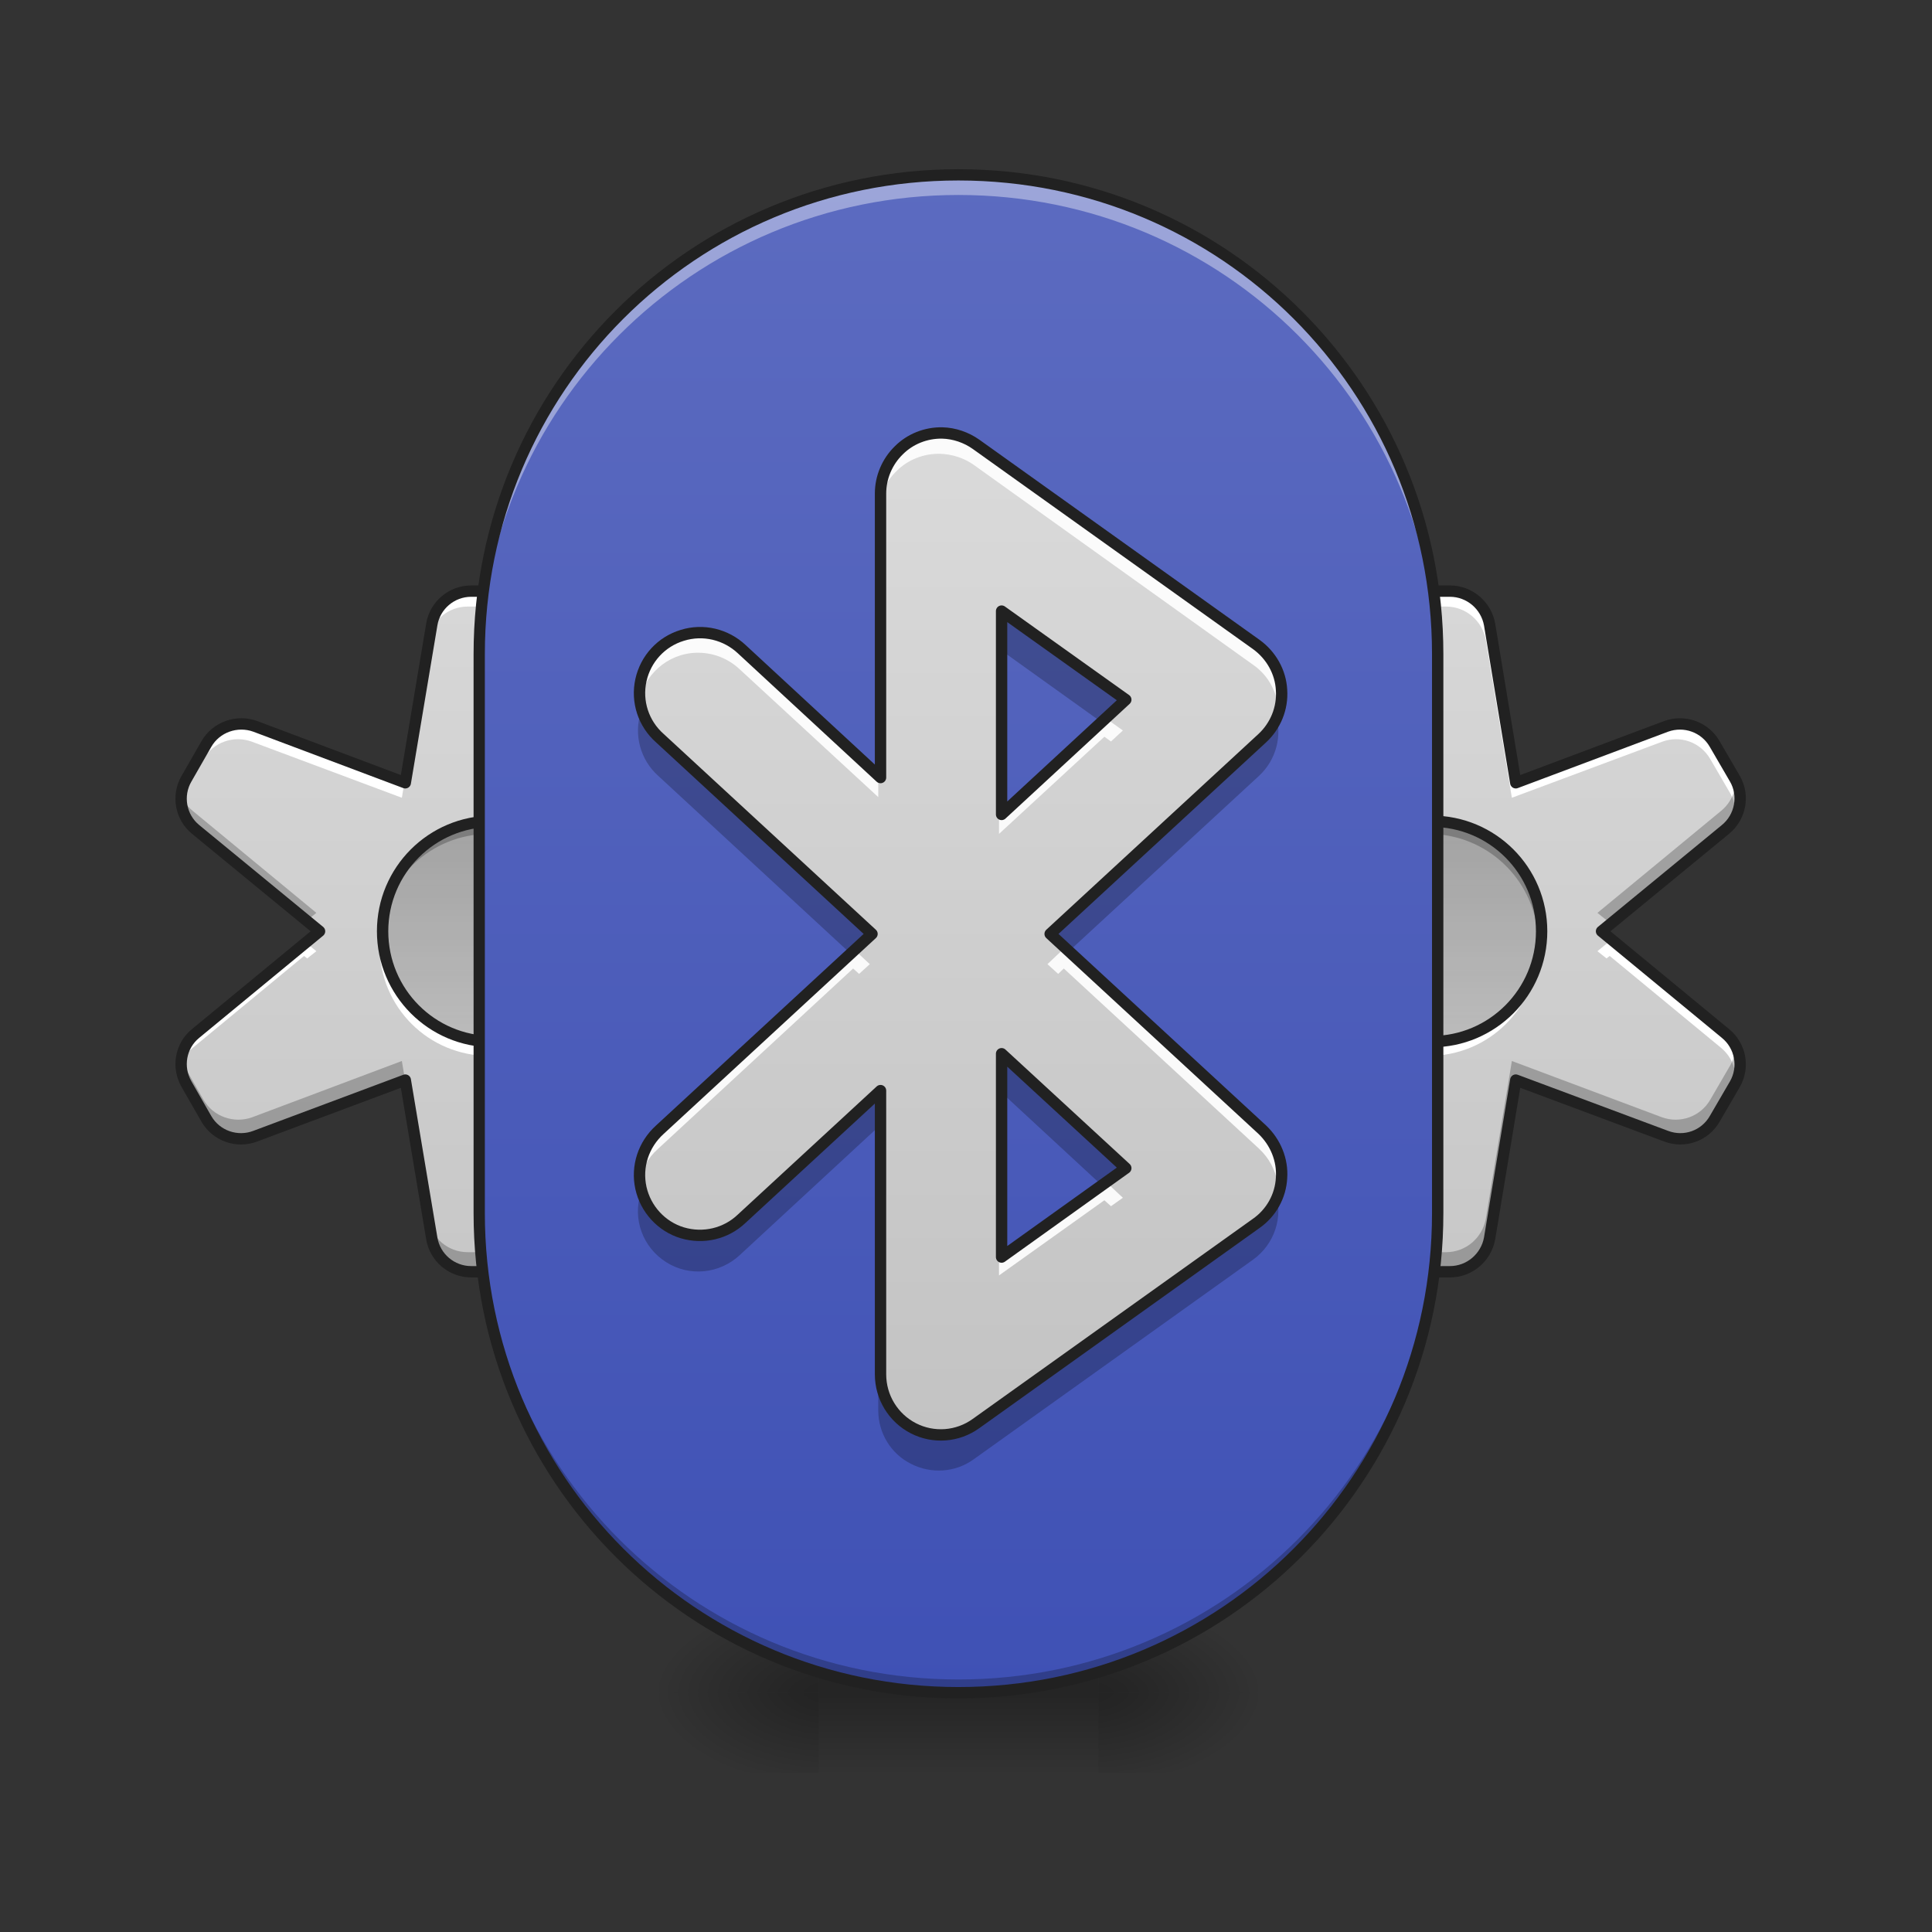 <?xml version="1.0" encoding="UTF-8"?>
<svg xmlns="http://www.w3.org/2000/svg" xmlns:xlink="http://www.w3.org/1999/xlink" width="24pt" height="24pt" viewBox="0 0 24 24" version="1.1">
<rect x="0" y="0" width="24" height="24" fill="#333333" stroke="none"/>
<defs>
<linearGradient id="linear0" gradientUnits="userSpaceOnUse" x1="391.583" y1="-168.667" x2="391.583" y2="233.5" gradientTransform="matrix(0.047,0,0,0.047,-11.663,10.544)">
<stop offset="0" style="stop-color:rgb(87.843%,87.843%,87.843%);stop-opacity:1;"/>
<stop offset="1" style="stop-color:rgb(74.118%,74.118%,74.118%);stop-opacity:1;"/>
</linearGradient>
<linearGradient id="linear1" gradientUnits="userSpaceOnUse" x1="378.354" y1="53.583" x2="378.354" y2="-9.917" gradientTransform="matrix(0.047,0,0,0.047,-11.663,10.544)">
<stop offset="0" style="stop-color:rgb(0%,0%,0%);stop-opacity:0.078;"/>
<stop offset="1" style="stop-color:rgb(0%,0%,0%);stop-opacity:0.235;"/>
</linearGradient>
<linearGradient id="linear2" gradientUnits="userSpaceOnUse" x1="391.583" y1="-168.667" x2="391.583" y2="233.5" gradientTransform="matrix(0.047,0,0,0.047,0,10.544)">
<stop offset="0" style="stop-color:rgb(87.843%,87.843%,87.843%);stop-opacity:1;"/>
<stop offset="1" style="stop-color:rgb(74.118%,74.118%,74.118%);stop-opacity:1;"/>
</linearGradient>
<linearGradient id="linear3" gradientUnits="userSpaceOnUse" x1="378.354" y1="53.583" x2="378.354" y2="-9.917" gradientTransform="matrix(0.047,0,0,0.047,0,10.544)">
<stop offset="0" style="stop-color:rgb(0%,0%,0%);stop-opacity:0.078;"/>
<stop offset="1" style="stop-color:rgb(0%,0%,0%);stop-opacity:0.235;"/>
</linearGradient>
<radialGradient id="radial0" gradientUnits="userSpaceOnUse" cx="450.909" cy="189.579" fx="450.909" fy="189.579" r="21.167" gradientTransform="matrix(0,-0.059,-0.105,-0,33.392,47.696)">
<stop offset="0" style="stop-color:rgb(0%,0%,0%);stop-opacity:0.314;"/>
<stop offset="0.222" style="stop-color:rgb(0%,0%,0%);stop-opacity:0.275;"/>
<stop offset="1" style="stop-color:rgb(0%,0%,0%);stop-opacity:0;"/>
</radialGradient>
<radialGradient id="radial1" gradientUnits="userSpaceOnUse" cx="450.909" cy="189.579" fx="450.909" fy="189.579" r="21.167" gradientTransform="matrix(-0,0.059,0.105,0,-9.578,-5.646)">
<stop offset="0" style="stop-color:rgb(0%,0%,0%);stop-opacity:0.314;"/>
<stop offset="0.222" style="stop-color:rgb(0%,0%,0%);stop-opacity:0.275;"/>
<stop offset="1" style="stop-color:rgb(0%,0%,0%);stop-opacity:0;"/>
</radialGradient>
<radialGradient id="radial2" gradientUnits="userSpaceOnUse" cx="450.909" cy="189.579" fx="450.909" fy="189.579" r="21.167" gradientTransform="matrix(-0,-0.059,0.105,-0,-9.578,47.696)">
<stop offset="0" style="stop-color:rgb(0%,0%,0%);stop-opacity:0.314;"/>
<stop offset="0.222" style="stop-color:rgb(0%,0%,0%);stop-opacity:0.275;"/>
<stop offset="1" style="stop-color:rgb(0%,0%,0%);stop-opacity:0;"/>
</radialGradient>
<radialGradient id="radial3" gradientUnits="userSpaceOnUse" cx="450.909" cy="189.579" fx="450.909" fy="189.579" r="21.167" gradientTransform="matrix(0,0.059,-0.105,0,33.392,-5.646)">
<stop offset="0" style="stop-color:rgb(0%,0%,0%);stop-opacity:0.314;"/>
<stop offset="0.222" style="stop-color:rgb(0%,0%,0%);stop-opacity:0.275;"/>
<stop offset="1" style="stop-color:rgb(0%,0%,0%);stop-opacity:0;"/>
</radialGradient>
<linearGradient id="linear4" gradientUnits="userSpaceOnUse" x1="255.323" y1="233.5" x2="255.323" y2="254.667" gradientTransform="matrix(0.01,0,0,0.047,9.349,10.079)">
<stop offset="0" style="stop-color:rgb(0%,0%,0%);stop-opacity:0.275;"/>
<stop offset="1" style="stop-color:rgb(0%,0%,0%);stop-opacity:0;"/>
</linearGradient>
<linearGradient id="linear5" gradientUnits="userSpaceOnUse" x1="254" y1="233.5" x2="254" y2="-168.667" gradientTransform="matrix(0.047,0,0,0.047,0,10.079)">
<stop offset="0" style="stop-color:rgb(24.706%,31.765%,70.98%);stop-opacity:1;"/>
<stop offset="1" style="stop-color:rgb(36.078%,41.961%,75.294%);stop-opacity:1;"/>
</linearGradient>
<linearGradient id="linear6" gradientUnits="userSpaceOnUse" x1="232.833" y1="-168.667" x2="232.833" y2="233.5" gradientTransform="matrix(0.047,0,0,0.047,0,10.079)">
<stop offset="0" style="stop-color:rgb(87.843%,87.843%,87.843%);stop-opacity:1;"/>
<stop offset="1" style="stop-color:rgb(74.118%,74.118%,74.118%);stop-opacity:1;"/>
</linearGradient>
</defs>
<g id="surface1">
<path style=" stroke:none;fill-rule:nonzero;fill:url(#linear0);" d="M 5.809 7.352 C 5.566 7.352 5.359 7.527 5.32 7.766 L 4.992 9.727 L 3.133 9.027 C 2.906 8.945 2.648 9.035 2.527 9.246 L 2.281 9.676 C 2.16 9.883 2.207 10.152 2.395 10.305 L 3.93 11.566 L 2.395 12.832 C 2.207 12.984 2.16 13.25 2.281 13.461 L 2.527 13.891 C 2.648 14.102 2.906 14.191 3.133 14.105 L 4.992 13.41 L 5.32 15.371 C 5.359 15.609 5.566 15.785 5.809 15.785 L 6.305 15.785 C 6.547 15.785 6.754 15.609 6.793 15.371 L 7.121 13.41 L 8.98 14.105 C 9.207 14.191 9.461 14.102 9.582 13.891 L 9.832 13.461 C 9.953 13.25 9.906 12.984 9.719 12.832 L 8.184 11.566 L 9.719 10.305 C 9.906 10.152 9.953 9.883 9.832 9.676 L 9.582 9.246 C 9.461 9.035 9.207 8.945 8.98 9.027 L 7.121 9.727 L 6.793 7.766 C 6.754 7.527 6.547 7.352 6.305 7.352 Z M 5.809 7.352 "/>
<path style=" stroke:none;fill-rule:nonzero;fill:rgb(100%,100%,100%);fill-opacity:1;" d="M 5.809 7.352 C 5.566 7.352 5.359 7.527 5.32 7.766 L 4.992 9.727 L 3.133 9.027 C 2.906 8.945 2.648 9.035 2.527 9.246 L 2.281 9.676 C 2.219 9.781 2.203 9.902 2.223 10.016 C 2.234 9.961 2.25 9.91 2.281 9.859 L 2.527 9.43 C 2.648 9.219 2.906 9.129 3.133 9.215 L 4.992 9.91 L 5.32 7.949 C 5.359 7.711 5.566 7.535 5.809 7.535 L 6.305 7.535 C 6.547 7.535 6.754 7.711 6.793 7.949 L 7.121 9.91 L 8.98 9.215 C 9.207 9.129 9.461 9.219 9.582 9.43 L 9.832 9.859 C 9.859 9.91 9.879 9.961 9.891 10.016 C 9.91 9.902 9.895 9.781 9.832 9.676 L 9.582 9.246 C 9.461 9.035 9.207 8.945 8.98 9.027 L 7.121 9.727 L 6.793 7.766 C 6.754 7.527 6.547 7.352 6.305 7.352 Z M 3.777 11.691 L 2.395 12.832 C 2.25 12.949 2.188 13.133 2.223 13.309 C 2.242 13.195 2.301 13.094 2.395 13.016 L 3.777 11.875 L 3.816 11.906 L 3.93 11.816 Z M 8.332 11.691 L 8.184 11.816 L 8.297 11.906 L 8.332 11.875 L 9.719 13.016 C 9.809 13.094 9.867 13.195 9.891 13.309 C 9.922 13.133 9.859 12.949 9.719 12.832 Z M 8.332 11.691 "/>
<path style=" stroke:none;fill-rule:nonzero;fill:rgb(0%,0%,0%);fill-opacity:0.235;" d="M 9.883 9.809 C 9.859 9.91 9.805 10.004 9.719 10.074 L 8.184 11.34 L 8.324 11.453 L 9.719 10.305 C 9.867 10.184 9.926 9.988 9.883 9.809 Z M 2.227 9.809 C 2.184 9.988 2.246 10.184 2.395 10.305 L 3.789 11.453 L 3.93 11.34 L 2.395 10.074 C 2.309 10.004 2.25 9.91 2.227 9.809 Z M 2.227 13.098 C 2.199 13.219 2.215 13.348 2.281 13.461 L 2.527 13.891 C 2.648 14.102 2.906 14.191 3.133 14.105 L 4.992 13.41 L 5.32 15.371 C 5.359 15.609 5.566 15.785 5.809 15.785 L 6.305 15.785 C 6.547 15.785 6.754 15.609 6.793 15.371 L 7.121 13.41 L 8.98 14.105 C 9.207 14.191 9.461 14.102 9.582 13.891 L 9.832 13.461 C 9.898 13.348 9.914 13.219 9.883 13.098 C 9.875 13.145 9.855 13.188 9.832 13.23 L 9.582 13.66 C 9.461 13.871 9.207 13.961 8.98 13.879 L 7.121 13.18 L 6.793 15.141 C 6.754 15.379 6.547 15.555 6.305 15.555 L 5.809 15.555 C 5.566 15.555 5.359 15.379 5.32 15.141 L 4.992 13.18 L 3.133 13.879 C 2.906 13.961 2.648 13.871 2.527 13.66 L 2.281 13.23 C 2.254 13.188 2.238 13.145 2.227 13.098 Z M 2.227 13.098 "/>
<path style="fill:none;stroke-width:3;stroke-linecap:round;stroke-linejoin:round;stroke:rgb(12.941%,12.941%,12.941%);stroke-opacity:1;stroke-miterlimit:4;" d="M 372.686 -68.106 C 367.52 -68.106 363.104 -64.357 362.27 -59.274 L 355.271 -17.445 L 315.608 -32.36 C 310.775 -34.11 305.276 -32.193 302.693 -27.694 L 297.443 -18.528 C 294.86 -14.112 295.86 -8.362 299.86 -5.112 L 332.607 21.802 L 299.86 48.799 C 295.86 52.049 294.86 57.715 297.443 62.215 L 302.693 71.38 C 305.276 75.88 310.775 77.796 315.608 75.963 L 355.271 61.131 L 362.27 102.961 C 363.104 108.043 367.52 111.793 372.686 111.793 L 383.268 111.793 C 388.435 111.793 392.851 108.043 393.684 102.961 L 400.683 61.131 L 440.346 75.963 C 445.179 77.796 450.595 75.88 453.178 71.38 L 458.511 62.215 C 461.094 57.715 460.094 52.049 456.095 48.799 L 423.348 21.802 L 456.095 -5.112 C 460.094 -8.362 461.094 -14.112 458.511 -18.528 L 453.178 -27.694 C 450.595 -32.193 445.179 -34.11 440.346 -32.36 L 400.683 -17.445 L 393.684 -59.274 C 392.851 -64.357 388.435 -68.106 383.268 -68.106 Z M 372.686 -68.106 " transform="matrix(0.047,0,0,0.047,-11.663,10.544)"/>
<path style=" stroke:none;fill-rule:nonzero;fill:url(#linear1);" d="M 6.074 10.203 C 6.828 10.203 7.438 10.812 7.438 11.566 C 7.438 12.32 6.828 12.934 6.074 12.934 C 5.32 12.934 4.711 12.32 4.711 11.566 C 4.711 10.812 5.32 10.203 6.074 10.203 Z M 6.074 10.203 "/>
<path style=" stroke:none;fill-rule:nonzero;fill:rgb(100%,100%,100%);fill-opacity:1;" d="M 4.719 11.66 C 4.715 11.691 4.715 11.723 4.715 11.754 C 4.715 12.512 5.324 13.117 6.078 13.117 C 6.836 13.117 7.445 12.512 7.445 11.754 C 7.445 11.723 7.441 11.691 7.441 11.66 C 7.395 12.371 6.805 12.934 6.078 12.934 C 5.355 12.934 4.766 12.371 4.719 11.66 Z M 4.719 11.66 "/>
<path style=" stroke:none;fill-rule:nonzero;fill:rgb(0%,0%,0%);fill-opacity:0.235;" d="M 6.078 10.207 C 5.355 10.207 4.766 10.766 4.719 11.48 C 4.719 11.473 4.719 11.465 4.719 11.461 C 4.715 11.484 4.715 11.512 4.715 11.535 C 4.715 11.566 4.715 11.598 4.719 11.629 C 4.766 10.918 5.355 10.359 6.078 10.359 C 6.805 10.359 7.395 10.918 7.441 11.629 C 7.441 11.598 7.445 11.566 7.445 11.535 C 7.445 11.512 7.445 11.484 7.441 11.461 C 7.441 11.465 7.441 11.473 7.441 11.48 C 7.395 10.766 6.805 10.207 6.078 10.207 Z M 6.078 10.207 "/>
<path style="fill:none;stroke-width:3;stroke-linecap:round;stroke-linejoin:round;stroke:rgb(12.941%,12.941%,12.941%);stroke-opacity:1;stroke-miterlimit:4;" d="M 378.352 -7.279 C 394.434 -7.279 407.433 5.72 407.433 21.802 C 407.433 37.884 394.434 50.966 378.352 50.966 C 362.27 50.966 349.272 37.884 349.272 21.802 C 349.272 5.72 362.27 -7.279 378.352 -7.279 Z M 378.352 -7.279 " transform="matrix(0.047,0,0,0.047,-11.663,10.544)"/>
<path style=" stroke:none;fill-rule:nonzero;fill:url(#linear2);" d="M 17.469 7.352 C 17.227 7.352 17.023 7.527 16.98 7.766 L 16.656 9.727 L 14.793 9.027 C 14.566 8.945 14.312 9.035 14.191 9.246 L 13.941 9.676 C 13.82 9.883 13.871 10.152 14.059 10.305 L 15.59 11.566 L 14.059 12.832 C 13.871 12.984 13.82 13.25 13.941 13.461 L 14.191 13.891 C 14.312 14.102 14.566 14.191 14.793 14.105 L 16.656 13.41 L 16.98 15.371 C 17.023 15.609 17.227 15.785 17.469 15.785 L 17.965 15.785 C 18.207 15.785 18.414 15.609 18.457 15.371 L 18.781 13.41 L 20.645 14.105 C 20.871 14.191 21.125 14.102 21.246 13.891 L 21.496 13.461 C 21.617 13.25 21.566 12.984 21.379 12.832 L 19.844 11.566 L 21.379 10.305 C 21.566 10.152 21.617 9.883 21.496 9.676 L 21.246 9.246 C 21.125 9.035 20.871 8.945 20.645 9.027 L 18.781 9.727 L 18.457 7.766 C 18.414 7.527 18.207 7.352 17.965 7.352 Z M 17.469 7.352 "/>
<path style=" stroke:none;fill-rule:nonzero;fill:rgb(100%,100%,100%);fill-opacity:1;" d="M 17.469 7.352 C 17.227 7.352 17.023 7.527 16.98 7.766 L 16.656 9.727 L 14.793 9.027 C 14.566 8.945 14.312 9.035 14.191 9.246 L 13.941 9.676 C 13.883 9.781 13.863 9.902 13.887 10.016 C 13.895 9.961 13.914 9.91 13.941 9.859 L 14.191 9.43 C 14.312 9.219 14.566 9.129 14.793 9.215 L 16.656 9.91 L 16.98 7.949 C 17.023 7.711 17.227 7.535 17.469 7.535 L 17.965 7.535 C 18.207 7.535 18.414 7.711 18.457 7.949 L 18.781 9.91 L 20.645 9.215 C 20.871 9.129 21.125 9.219 21.246 9.43 L 21.496 9.859 C 21.523 9.91 21.543 9.961 21.551 10.016 C 21.574 9.902 21.555 9.781 21.496 9.676 L 21.246 9.246 C 21.125 9.035 20.871 8.945 20.645 9.027 L 18.781 9.727 L 18.457 7.766 C 18.414 7.527 18.207 7.352 17.965 7.352 Z M 15.441 11.691 L 14.059 12.832 C 13.914 12.949 13.852 13.133 13.887 13.309 C 13.906 13.195 13.965 13.094 14.059 13.016 L 15.441 11.875 L 15.48 11.906 L 15.59 11.816 Z M 19.996 11.691 L 19.844 11.816 L 19.957 11.906 L 19.996 11.875 L 21.379 13.016 C 21.473 13.094 21.531 13.195 21.551 13.309 C 21.586 13.133 21.523 12.949 21.379 12.832 Z M 19.996 11.691 "/>
<path style=" stroke:none;fill-rule:nonzero;fill:rgb(0%,0%,0%);fill-opacity:0.235;" d="M 21.547 9.809 C 21.523 9.91 21.465 10.004 21.379 10.074 L 19.844 11.34 L 19.984 11.453 L 21.379 10.305 C 21.527 10.184 21.59 9.988 21.547 9.809 Z M 13.891 9.809 C 13.848 9.988 13.906 10.184 14.059 10.305 L 15.453 11.453 L 15.59 11.34 L 14.059 10.074 C 13.973 10.004 13.914 9.91 13.891 9.809 Z M 13.891 13.098 C 13.863 13.219 13.879 13.348 13.941 13.461 L 14.191 13.891 C 14.312 14.102 14.566 14.191 14.793 14.105 L 16.656 13.41 L 16.98 15.371 C 17.023 15.609 17.227 15.785 17.469 15.785 L 17.965 15.785 C 18.207 15.785 18.414 15.609 18.457 15.371 L 18.781 13.41 L 20.645 14.105 C 20.871 14.191 21.125 14.102 21.246 13.891 L 21.496 13.461 C 21.559 13.348 21.574 13.219 21.547 13.098 C 21.535 13.145 21.52 13.188 21.496 13.23 L 21.246 13.66 C 21.125 13.871 20.871 13.961 20.645 13.879 L 18.781 13.18 L 18.457 15.141 C 18.414 15.379 18.207 15.555 17.965 15.555 L 17.469 15.555 C 17.227 15.555 17.023 15.379 16.98 15.141 L 16.656 13.18 L 14.793 13.879 C 14.566 13.961 14.312 13.871 14.191 13.66 L 13.941 13.23 C 13.918 13.188 13.902 13.145 13.891 13.098 Z M 13.891 13.098 "/>
<path style="fill:none;stroke-width:3;stroke-linecap:round;stroke-linejoin:round;stroke:rgb(12.941%,12.941%,12.941%);stroke-opacity:1;stroke-miterlimit:4;" d="M 372.631 -68.106 C 367.465 -68.106 363.132 -64.357 362.215 -59.274 L 355.299 -17.445 L 315.553 -32.36 C 310.72 -34.11 305.304 -32.193 302.721 -27.694 L 297.388 -18.528 C 294.805 -14.112 295.888 -8.362 299.888 -5.112 L 332.552 21.802 L 299.888 48.799 C 295.888 52.049 294.805 57.715 297.388 62.215 L 302.721 71.38 C 305.304 75.88 310.72 77.796 315.553 75.963 L 355.299 61.131 L 362.215 102.961 C 363.132 108.043 367.465 111.793 372.631 111.793 L 383.213 111.793 C 388.38 111.793 392.796 108.043 393.712 102.961 L 400.628 61.131 L 440.375 75.963 C 445.207 77.796 450.624 75.88 453.207 71.38 L 458.54 62.215 C 461.123 57.715 460.039 52.049 456.04 48.799 L 423.293 21.802 L 456.04 -5.112 C 460.039 -8.362 461.123 -14.112 458.54 -18.528 L 453.207 -27.694 C 450.624 -32.193 445.207 -34.11 440.375 -32.36 L 400.628 -17.445 L 393.712 -59.274 C 392.796 -64.357 388.38 -68.106 383.213 -68.106 Z M 372.631 -68.106 " transform="matrix(0.047,0,0,0.047,0,10.544)"/>
<path style=" stroke:none;fill-rule:nonzero;fill:url(#linear3);" d="M 17.738 10.203 C 18.492 10.203 19.102 10.812 19.102 11.566 C 19.102 12.32 18.492 12.934 17.738 12.934 C 16.984 12.934 16.371 12.32 16.371 11.566 C 16.371 10.812 16.984 10.203 17.738 10.203 Z M 17.738 10.203 "/>
<path style=" stroke:none;fill-rule:nonzero;fill:rgb(100%,100%,100%);fill-opacity:1;" d="M 16.383 11.66 C 16.379 11.691 16.379 11.723 16.379 11.754 C 16.379 12.512 16.988 13.117 17.742 13.117 C 18.5 13.117 19.105 12.512 19.105 11.754 C 19.105 11.723 19.105 11.691 19.105 11.66 C 19.055 12.371 18.469 12.934 17.742 12.934 C 17.02 12.934 16.43 12.371 16.383 11.66 Z M 16.383 11.66 "/>
<path style=" stroke:none;fill-rule:nonzero;fill:rgb(0%,0%,0%);fill-opacity:0.235;" d="M 17.742 10.207 C 17.02 10.207 16.43 10.766 16.383 11.48 C 16.383 11.473 16.379 11.465 16.379 11.461 C 16.379 11.484 16.379 11.512 16.379 11.535 C 16.379 11.566 16.379 11.598 16.383 11.629 C 16.43 10.918 17.02 10.359 17.742 10.359 C 18.469 10.359 19.055 10.918 19.105 11.629 C 19.105 11.598 19.105 11.566 19.105 11.535 C 19.105 11.512 19.105 11.484 19.105 11.461 C 19.105 11.465 19.105 11.473 19.105 11.48 C 19.055 10.766 18.469 10.207 17.742 10.207 Z M 17.742 10.207 "/>
<path style="fill:none;stroke-width:3;stroke-linecap:round;stroke-linejoin:round;stroke:rgb(12.941%,12.941%,12.941%);stroke-opacity:1;stroke-miterlimit:4;" d="M 378.381 -7.279 C 394.462 -7.279 407.461 5.72 407.461 21.802 C 407.461 37.884 394.462 50.966 378.381 50.966 C 362.299 50.966 349.217 37.884 349.217 21.802 C 349.217 5.72 362.299 -7.279 378.381 -7.279 Z M 378.381 -7.279 " transform="matrix(0.047,0,0,0.047,0,10.544)"/>
<path style=" stroke:none;fill-rule:nonzero;fill:url(#radial0);" d="M 13.645 21.027 L 15.629 21.027 L 15.629 20.031 L 13.645 20.031 Z M 13.645 21.027 "/>
<path style=" stroke:none;fill-rule:nonzero;fill:url(#radial1);" d="M 10.172 21.027 L 8.188 21.027 L 8.188 22.02 L 10.172 22.02 Z M 10.172 21.027 "/>
<path style=" stroke:none;fill-rule:nonzero;fill:url(#radial2);" d="M 10.172 21.027 L 8.188 21.027 L 8.188 20.031 L 10.172 20.031 Z M 10.172 21.027 "/>
<path style=" stroke:none;fill-rule:nonzero;fill:url(#radial3);" d="M 13.645 21.027 L 15.629 21.027 L 15.629 22.02 L 13.645 22.02 Z M 13.645 21.027 "/>
<path style=" stroke:none;fill-rule:nonzero;fill:url(#linear4);" d="M 10.172 20.777 L 13.645 20.777 L 13.645 22.02 L 10.172 22.02 Z M 10.172 20.777 "/>
<path style=" stroke:none;fill-rule:nonzero;fill:url(#linear5);" d="M 11.906 2.172 C 15.195 2.172 17.859 4.836 17.859 8.125 L 17.859 15.07 C 17.859 18.359 15.195 21.027 11.906 21.027 C 8.621 21.027 5.953 18.359 5.953 15.07 L 5.953 8.125 C 5.953 4.836 8.621 2.172 11.906 2.172 Z M 11.906 2.172 "/>
<path style=" stroke:none;fill-rule:nonzero;fill:rgb(100%,100%,100%);fill-opacity:0.392;" d="M 11.906 2.172 C 8.609 2.172 5.953 4.828 5.953 8.125 L 5.953 8.375 C 5.953 5.074 8.609 2.422 11.906 2.422 C 15.207 2.422 17.859 5.074 17.859 8.375 L 17.859 8.125 C 17.859 4.828 15.207 2.172 11.906 2.172 Z M 11.906 2.172 "/>
<path style=" stroke:none;fill-rule:nonzero;fill:rgb(0%,0%,0%);fill-opacity:0.235;" d="M 5.953 14.91 L 5.953 15.07 C 5.953 18.371 8.609 21.027 11.906 21.027 C 15.207 21.027 17.859 18.371 17.859 15.07 L 17.859 14.91 C 17.859 18.207 15.207 20.863 11.906 20.863 C 8.609 20.863 5.953 18.207 5.953 14.91 Z M 5.953 14.91 "/>
<path style=" stroke:none;fill-rule:nonzero;fill:rgb(12.941%,12.941%,12.941%);fill-opacity:1;" d="M 11.906 2.102 C 8.57 2.102 5.883 4.789 5.883 8.125 L 5.883 15.07 C 5.883 18.406 8.57 21.098 11.906 21.098 C 15.242 21.098 17.93 18.406 17.93 15.07 L 17.93 8.125 C 17.93 4.789 15.242 2.102 11.906 2.102 Z M 11.906 2.242 C 15.168 2.242 17.789 4.863 17.789 8.125 L 17.789 15.07 C 17.789 18.332 15.168 20.957 11.906 20.957 C 8.648 20.957 6.023 18.332 6.023 15.07 L 6.023 8.125 C 6.023 4.863 8.648 2.242 11.906 2.242 Z M 11.906 2.242 "/>
<path style=" stroke:none;fill-rule:nonzero;fill:url(#linear6);" d="M 11.676 5.391 C 11.473 5.387 11.277 5.465 11.137 5.605 C 10.992 5.746 10.91 5.941 10.91 6.141 L 10.91 9.66 L 9.191 8.07 C 8.996 7.887 8.715 7.816 8.453 7.898 C 8.195 7.977 8 8.188 7.941 8.453 C 7.883 8.719 7.973 8.992 8.176 9.172 L 10.805 11.598 L 8.176 14.023 C 7.973 14.207 7.883 14.48 7.941 14.746 C 8 15.008 8.195 15.223 8.453 15.301 C 8.715 15.379 8.996 15.312 9.191 15.125 L 10.91 13.539 L 10.91 17.055 C 10.91 17.336 11.066 17.594 11.316 17.723 C 11.566 17.852 11.867 17.828 12.094 17.664 L 15.566 15.184 C 15.75 15.055 15.867 14.848 15.879 14.621 C 15.895 14.398 15.805 14.18 15.641 14.023 L 13.012 11.598 L 15.641 9.172 C 15.805 9.02 15.895 8.801 15.879 8.574 C 15.867 8.352 15.75 8.145 15.566 8.012 L 12.094 5.531 C 11.973 5.445 11.824 5.395 11.676 5.391 Z M 12.41 7.598 L 13.949 8.695 L 12.41 10.117 Z M 12.41 13.082 L 13.949 14.5 L 12.41 15.602 Z M 12.41 13.082 "/>
<path style=" stroke:none;fill-rule:nonzero;fill:rgb(100%,100%,100%);fill-opacity:0.902;" d="M 11.676 5.391 C 11.473 5.387 11.277 5.465 11.137 5.605 C 10.992 5.746 10.91 5.941 10.91 6.141 L 10.91 6.383 C 10.91 6.184 10.992 5.992 11.137 5.852 C 11.277 5.711 11.473 5.633 11.676 5.637 C 11.824 5.641 11.973 5.688 12.094 5.773 L 15.566 8.258 C 15.73 8.371 15.84 8.547 15.871 8.742 C 15.918 8.461 15.801 8.18 15.566 8.012 L 12.094 5.531 C 11.973 5.445 11.824 5.395 11.676 5.391 Z M 8.645 7.863 C 8.43 7.875 8.23 7.973 8.094 8.141 C 7.957 8.309 7.898 8.523 7.934 8.738 C 7.992 8.387 8.289 8.121 8.645 8.109 C 8.848 8.102 9.043 8.176 9.191 8.316 L 10.91 9.902 L 10.91 9.66 L 9.191 8.07 C 9.043 7.934 8.848 7.859 8.645 7.863 Z M 13.719 8.91 L 12.41 10.117 L 12.41 10.359 L 13.719 9.152 L 13.801 9.211 L 13.949 9.074 Z M 10.598 11.785 L 8.176 14.023 C 7.984 14.195 7.895 14.453 7.934 14.707 C 7.961 14.539 8.047 14.383 8.176 14.27 L 10.598 12.031 L 10.672 12.098 L 10.805 11.977 Z M 13.215 11.785 L 13.012 11.977 L 13.145 12.098 L 13.215 12.031 L 15.641 14.27 C 15.762 14.383 15.844 14.531 15.871 14.699 C 15.91 14.449 15.824 14.195 15.641 14.023 Z M 13.719 14.664 L 12.41 15.602 L 12.41 15.844 L 13.719 14.91 L 13.801 14.984 L 13.949 14.879 Z M 13.719 14.664 "/>
<path style=" stroke:none;fill-rule:nonzero;fill:rgb(0%,0%,0%);fill-opacity:0.235;" d="M 12.41 7.598 L 12.41 8.059 L 13.664 8.957 L 13.949 8.695 Z M 7.961 8.844 C 7.871 9.125 7.953 9.438 8.176 9.637 L 10.551 11.832 L 10.805 11.598 L 8.176 9.172 C 8.074 9.082 8.004 8.969 7.961 8.844 Z M 15.844 8.855 C 15.805 8.977 15.734 9.086 15.641 9.172 L 13.012 11.598 L 13.262 11.832 L 15.641 9.637 C 15.855 9.438 15.934 9.133 15.844 8.855 Z M 12.41 13.082 L 12.41 13.543 L 13.664 14.703 L 13.949 14.5 Z M 10.91 13.539 L 9.191 15.125 C 9.004 15.305 8.738 15.371 8.492 15.309 C 8.242 15.246 8.043 15.059 7.961 14.816 C 7.855 15.141 7.984 15.496 8.277 15.68 C 8.566 15.863 8.941 15.824 9.191 15.59 L 10.91 14 Z M 15.844 14.809 C 15.793 14.961 15.699 15.09 15.566 15.184 L 12.094 17.664 C 11.867 17.828 11.566 17.852 11.316 17.723 C 11.066 17.594 10.91 17.336 10.91 17.055 L 10.91 17.52 C 10.91 17.801 11.066 18.059 11.316 18.184 C 11.566 18.312 11.867 18.293 12.094 18.129 L 15.566 15.648 C 15.832 15.457 15.945 15.117 15.844 14.809 Z M 15.844 14.809 "/>
<path style="fill:none;stroke-width:3;stroke-linecap:round;stroke-linejoin:round;stroke:rgb(12.941%,12.941%,12.941%);stroke-opacity:1;stroke-miterlimit:4;" d="M 249.06 -100.011 C 244.727 -100.094 240.56 -98.428 237.561 -95.428 C 234.478 -92.428 232.728 -88.262 232.728 -84.013 L 232.728 -8.936 L 196.065 -42.85 C 191.898 -46.766 185.899 -48.266 180.316 -46.516 C 174.817 -44.85 170.65 -40.35 169.4 -34.684 C 168.151 -29.018 170.067 -23.185 174.4 -19.352 L 230.478 32.393 L 174.4 84.138 C 170.067 88.054 168.151 93.887 169.4 99.553 C 170.65 105.136 174.817 109.719 180.316 111.385 C 185.899 113.052 191.898 111.635 196.065 107.636 L 232.728 73.806 L 232.728 148.799 C 232.728 154.798 236.061 160.297 241.394 163.047 C 246.726 165.797 253.142 165.297 257.975 161.797 L 332.052 108.886 C 335.968 106.136 338.468 101.72 338.718 96.887 C 339.051 92.137 337.134 87.471 333.635 84.138 L 277.557 32.393 L 333.635 -19.352 C 337.134 -22.602 339.051 -27.268 338.718 -32.101 C 338.468 -36.85 335.968 -41.267 332.052 -44.1 L 257.975 -97.011 C 255.392 -98.844 252.226 -99.928 249.06 -100.011 Z M 264.725 -52.932 L 297.555 -29.518 L 264.725 0.813 Z M 264.725 64.057 L 297.555 94.304 L 264.725 117.802 Z M 264.725 64.057 " transform="matrix(0.047,0,0,0.047,0,10.079)"/>
</g>
</svg>
